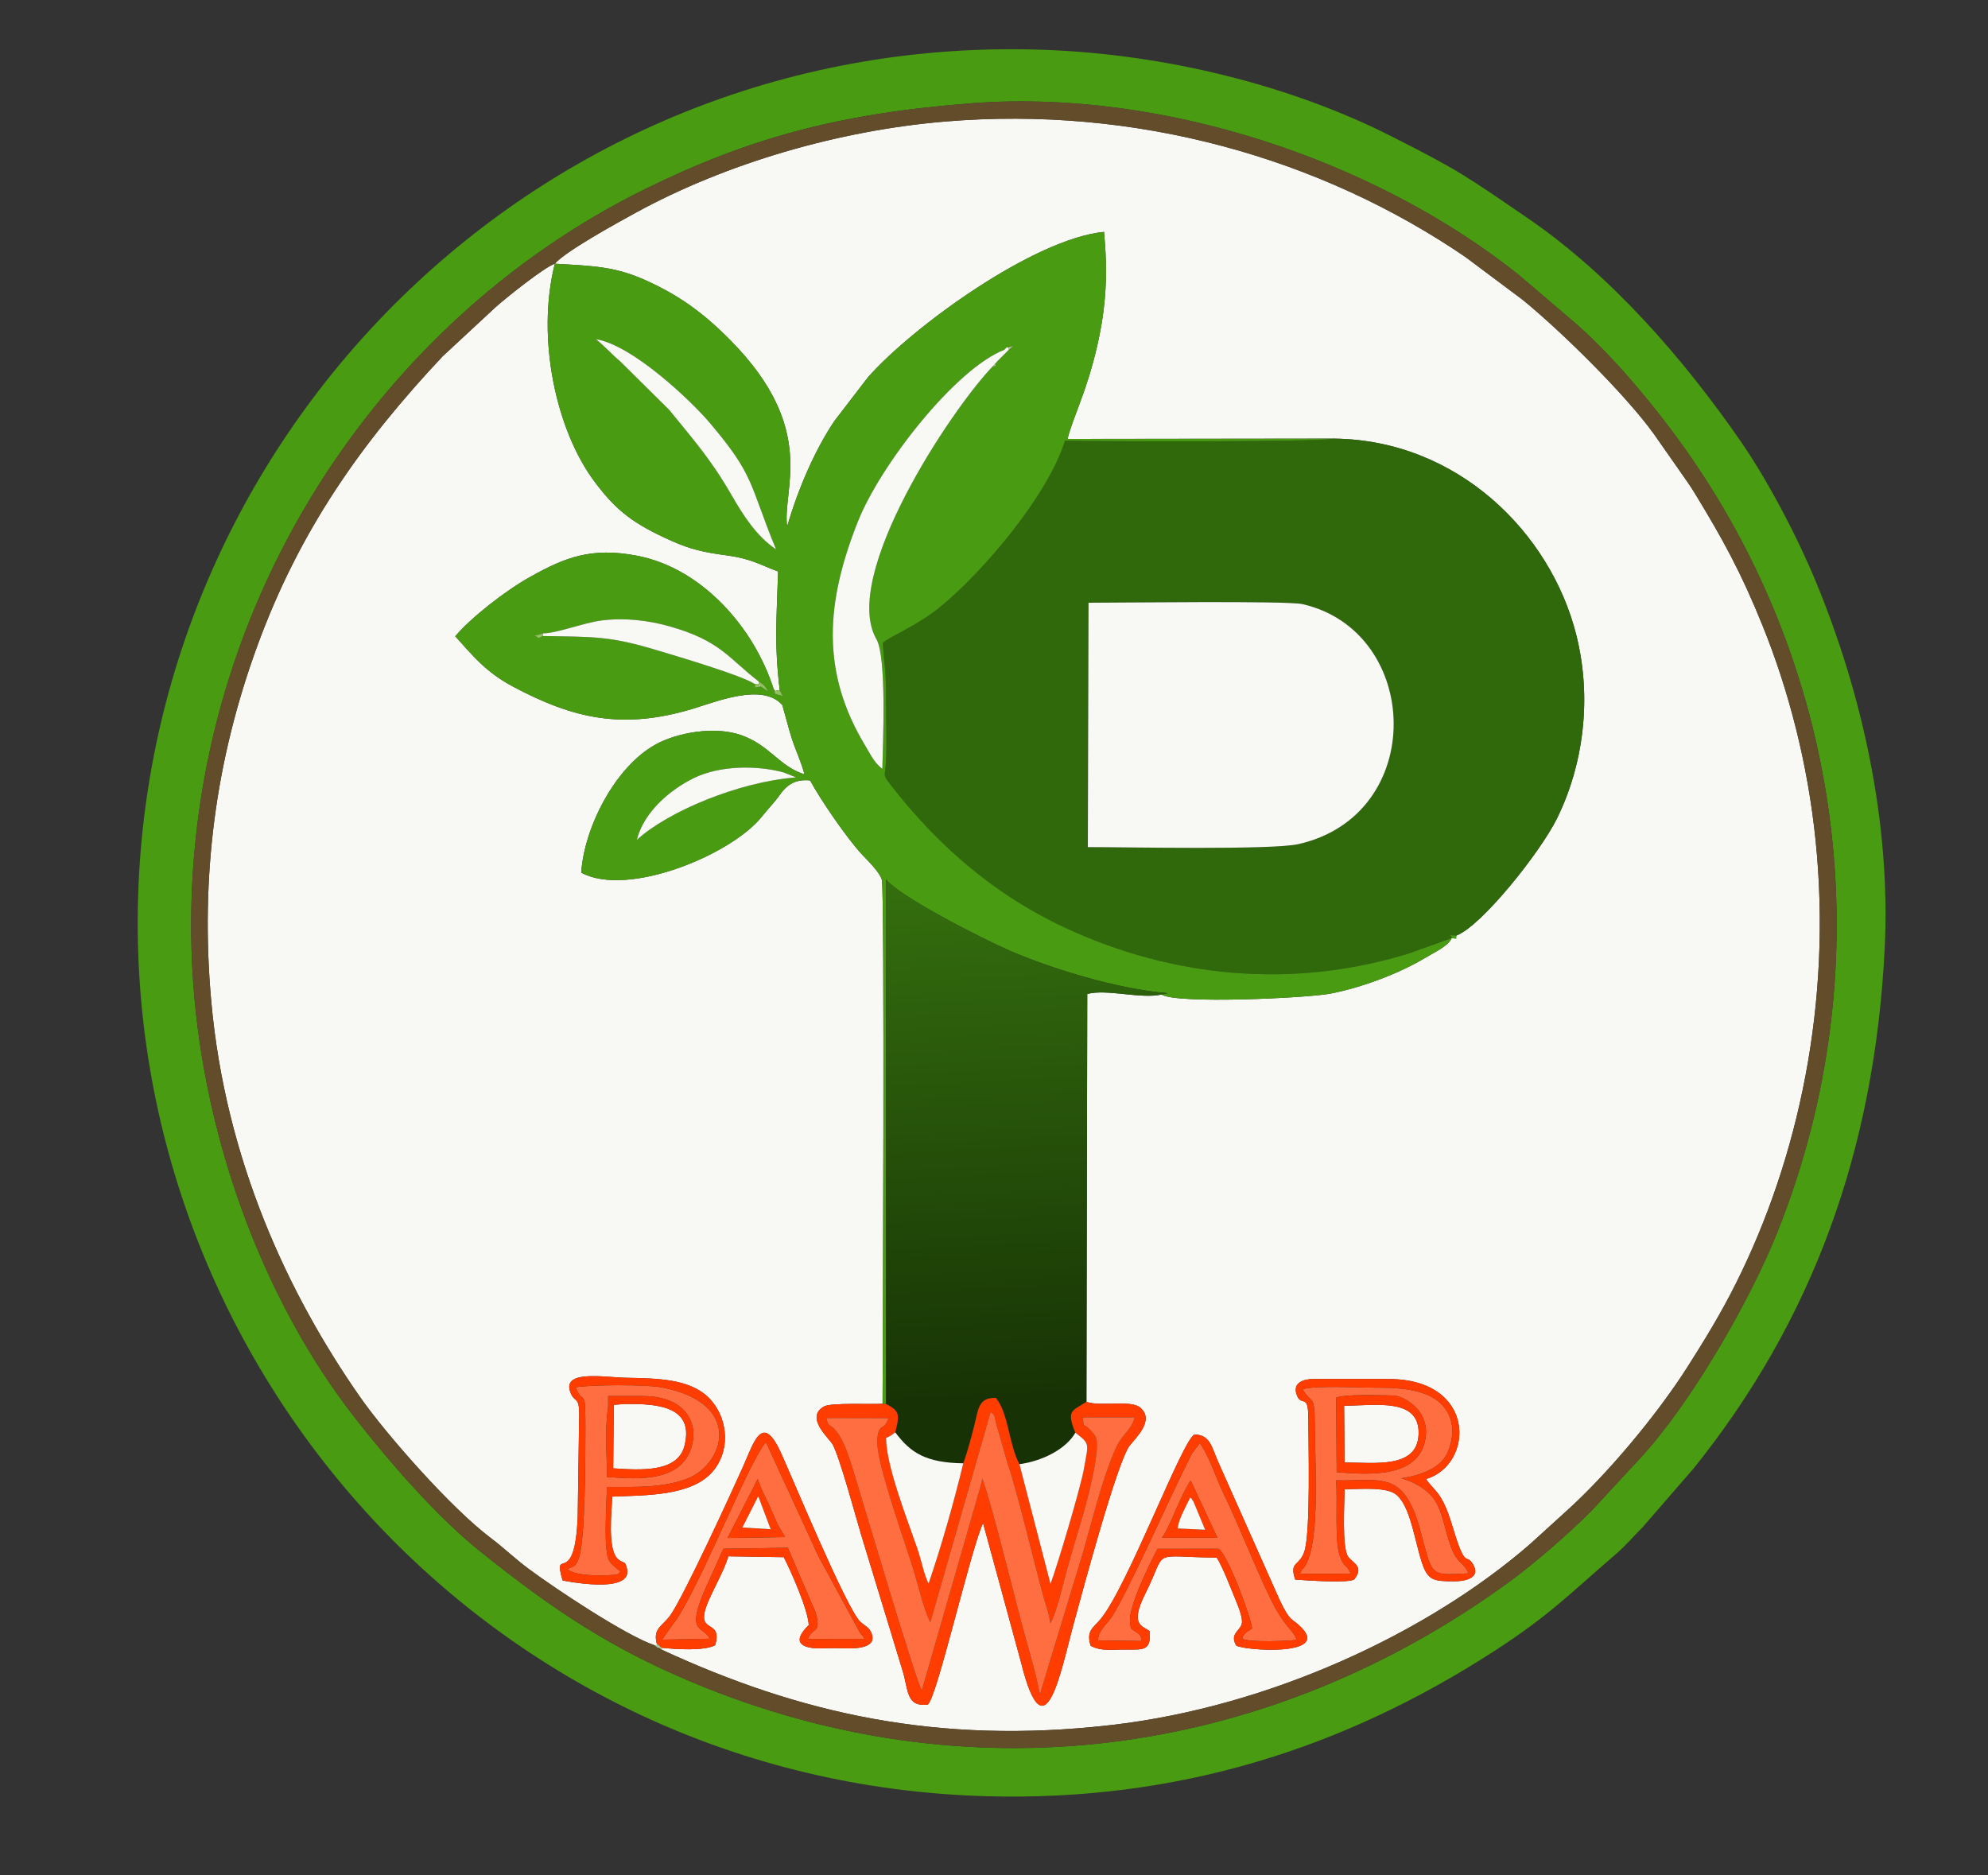 <?xml version="1.0" encoding="UTF-8"?>
<!DOCTYPE svg PUBLIC "-//W3C//DTD SVG 1.1//EN" "http://www.w3.org/Graphics/SVG/1.1/DTD/svg11.dtd">
<!-- Creator: CorelDRAW 2020 (64-Bit Evaluation Version) -->
<svg xmlns="http://www.w3.org/2000/svg" xml:space="preserve" width="106mm" height="100mm" version="1.1" style="shape-rendering:geometricPrecision; text-rendering:geometricPrecision; image-rendering:optimizeQuality; fill-rule:evenodd; clip-rule:evenodd"
viewBox="0 0 10600 10000"
 xmlns:xlink="http://www.w3.org/1999/xlink"
 xmlns:xodm="http://www.corel.com/coreldraw/odm/2003">
 <rect x="0" y="0" width="10600" height="10000" fill="#333333" stroke="none"/>
 <defs>
  <style type="text/css">
   <![CDATA[
    .fil2 {fill:#30690B}
    .fil1 {fill:#499C11}
    .fil4 {fill:#624C2A}
    .fil7 {fill:#90C15C}
    .fil8 {fill:#B8D19C}
    .fil0 {fill:#F8F8F5}
    .fil6 {fill:#FE6E41}
    .fil5 {fill:#FF3D00}
    .fil3 {fill:url(#id0)}
   ]]>
  </style>
  <linearGradient id="id0" gradientUnits="userSpaceOnUse" x1="5310.05" y1="7453.81" x2="5096.52" y2="3163.36">
   <stop offset="0" style="stop-opacity:1; stop-color:#173305"/>
   <stop offset="1" style="stop-opacity:1; stop-color:#448F13"/>
  </linearGradient>
 </defs>
 <g id="Layer_x0020_1">
  <path class="fil0" d="M5815.3 8775.76c-25.5,-80.99 14.61,-95.7 53.21,-142.63 145.93,-177.43 437.1,-958.52 500.63,-983.88 83.01,0.55 92.06,67.63 125.01,143.11l328.5 738.21c59.05,124.71 63.98,93.44 118.08,149.48 148.84,154.18 -312.01,120.6 -349.33,94.14 -35.16,-61.47 17.26,-76.27 29.12,-113.58 9.25,-29.08 -19.07,-97.65 -31.3,-127.23 -27.24,-65.83 -67.79,-173.86 -101.18,-227.27 -366.05,-6.2 -259.54,-49.84 -380.61,190.11 -87.38,173.19 -13.25,172.62 22.29,201.48 7.98,101.78 -27.95,98.99 -119.92,98.19 -78.74,-0.68 -136.71,10.82 -194.5,-20.13zm1406.02 -354.55c-29.7,22.53 -258.29,5.39 -315.17,1.52 -32.62,-97.9 20.02,-68.88 47.73,-146.88 35.85,-100.9 22.01,-584.8 22.01,-713.71 0,-141.11 -38.75,-53.75 -63.08,-128 -20.22,-61.73 37.83,-81.01 90.34,-81.01l399.97 0c472.95,0 456.84,456.34 201.53,533.33 13.7,23.7 3.31,6.6 17.6,24.6l40.48 46.5c53.02,67.97 72.62,155.86 99.8,239.19 52.64,161.35 56.59,88.41 89.95,141.64 46.92,74.86 -37.89,93.49 -97.86,93.49 -110.81,0 -141.97,-3.59 -173.77,-102.02 -42.53,-131.66 -66.15,-336.7 -159.69,-373.85 -65.47,-26.01 -173.54,-15.12 -251.44,-15.16 -1.67,75.86 -14.69,310.61 17.71,358.29 23.63,34.77 88.17,52.04 33.89,122.07zm-3878.24 -56.42c32.63,141.04 -342.83,62.68 -343.48,62.43 -55.09,-193.18 66.09,55.5 80.79,-343.89l7.83 -545.43c0,-89 -23.39,-60.82 -43.21,-104.71 -60.12,-133.16 174.16,-88.76 297.88,-86.52 160.63,2.91 328.51,5.87 429.91,100.45 103.4,96.45 129.65,273.36 31.24,394.61 -112.34,138.42 -367.43,130.88 -539.44,138.61 -3.09,76.27 -26.99,283.43 30.27,332.92 32.45,28.06 37.17,3.76 48.21,51.53zm3767.39 -6025.98c659.06,5.83 1156.63,500.02 1294.09,1045.96 86,341.55 36.7,697.32 -102.86,979.68 -89.15,180.39 -401.74,572.65 -535.43,623.78 -8.85,20.88 13.88,17.2 -26.16,14.29 -15.15,40.62 -97.62,78.9 -138.14,103.4 -138.85,83.95 -343.51,161.15 -509.74,192.58 -124.87,23.6 -820.48,56.08 -898.36,4.71 -114.52,24.61 -292.54,-31.21 -396.63,-2.95l-4.38 2174.69c73.55,26.81 234.83,-11.86 285.87,29.97 83.02,68.02 -28.76,167.94 -55.98,204.33 -67.46,90.19 -252.78,784.09 -295.67,940.44 -70.82,258.2 -154.63,728.38 -282.33,216.87l-203.07 -745c-65.58,137.44 -248.45,941.91 -295.19,967.8 -117.48,13.6 -101.79,-79.86 -134.88,-184.09l-220.89 -724.57c-28.96,-97.59 -114.07,-412.75 -151.46,-479.3 -17.33,-30.85 -150.63,-144.54 -44.51,-202.34 36.78,-20.04 250.67,-10.28 311.09,-13.68 0.85,-184.26 12.07,-2733.65 -4.01,-2794.3 -10.21,-38.5 -71.52,-98.78 -102.17,-131.1 -82.1,-86.56 -229.35,-302.56 -279.88,-398.27 -80.81,-9.73 -127.51,28.03 -159.03,72.8 -32.47,46.11 -64.15,76.58 -98.62,119.98 -159.65,201.02 -713.65,433.49 -963.01,298.73 15.46,-239.61 179.29,-563.03 396.28,-683.28 114.11,-63.24 316.03,-100.55 458.55,-49.25 152.43,54.86 199.57,164.98 335.38,208.43 -16.5,-65.23 -44.41,-121.33 -65.95,-186.88 -10.59,-32.24 -18.96,-62.23 -27.32,-93.72l-22.96 -82.82c-0.41,-4.03 -1.8,-5.35 -3.04,-7.87 -106.61,-117.11 -349.68,-16.4 -476.67,21.75 -374.49,112.5 -635.21,53.17 -958.22,-118.59 -146.53,-77.91 -217,-167.99 -307.79,-268.31 84.28,-99.05 263.49,-240.83 402.89,-318.42 181.47,-101 321.82,-157.99 566.34,-110.98 349.48,67.19 625.53,386.85 728.68,711.46 22.15,17.89 -3.02,6.06 32.26,6.07 -30.03,-249.9 -16.14,-386.65 -8.77,-633.6 -97.88,-35.92 -141.86,-68.16 -276.97,-86.24 -119.58,-15.99 -189.8,-31.89 -288.4,-75.73 -212.28,-94.39 -299.35,-165.52 -412.04,-315.3 -204.79,-272.18 -314.03,-765.26 -213.02,-1163.82 248.11,14.52 347.66,16.83 553.25,121.36 163.23,83 275.36,178.16 381.13,285 473.23,478.03 275.52,799.15 304.42,994.91 57.66,-198.24 146,-404.53 252.06,-562.82l179.11 -233.21c240.66,-272.21 886.48,-738.87 1258.49,-774.88 20.36,221.03 11.94,394.65 -35.8,604.62 -56.82,249.86 -129.24,380.1 -158.99,499.45l1418.45 -1.74zm-4152.12 -932.69c-55.9,18.43 -257.39,179.74 -315.9,231.78l-282.88 262.64c-429.35,457.22 -761.23,923.28 -988.12,1545.02 -222.73,610.35 -304.9,1231.16 -244.71,1897.31 76.1,842.24 408.95,1555.96 791.8,2104.54 140.23,200.93 487.68,595.51 699.51,754.6 67.4,50.62 129.12,110.3 200.2,163.18 145.1,107.96 522.73,358.45 671.41,407.45 18.6,-0.41 13.93,-5.19 15.67,12.41l8.95 1.28 -12.73 -22.85c-20.07,-80.3 27.49,-90.06 70.7,-147.76 67.09,-89.56 333.2,-668.11 390.32,-796.79 57.87,-130.36 102.23,-289.21 201.45,-72.29 56.56,123.68 347.05,825.32 421.81,899.53 19.39,19.24 45.25,29.5 57.19,53.65 45.26,91.57 -85.9,90.76 -136.53,89.37 -44.18,-1.22 -77.59,-1.52 -121.88,-0.07 -109.04,3.57 -168.52,-30.64 -72.26,-124.01 -4.74,-85.89 -97.85,-293.46 -133.33,-362l-295.32 -4.55c-22.63,75.94 -75.36,165.35 -107.94,242.56 -77.96,184.76 81.28,81.03 37.48,231.59 -58.36,31.49 -208.76,21.61 -286.4,13.54l2.73 10.92c733.05,338.54 1467.63,507.62 2394.71,401.19 852.26,-97.83 1695.89,-496.92 2234.58,-965.44l183.95 -167.15c225.74,-201.49 493.4,-523.19 654.43,-776.33 90.33,-141.99 176.2,-281.4 257.89,-444.36 335.62,-669.49 513.52,-1500.41 425.86,-2361.48 -41.45,-407.2 -141.69,-797.86 -282.58,-1146.71 -115.05,-284.86 -210.43,-458.43 -361.14,-705.79 -24.75,-40.62 -48.08,-73.1 -72.86,-108.46l-144.95 -207.29c-151.69,-211.24 -494.55,-548.74 -700.95,-716.98l-304.97 -228.08c-770.75,-526.11 -1751.77,-809.05 -2780.23,-721.71 -563.26,47.84 -1162.29,222.2 -1644.94,486.48 -104.85,57.41 -372.32,204.55 -430.02,271.06z"/>
  <path class="fil1" d="M5182.44 550.48c1011.5,-77.19 2145.37,301.69 2913.23,913.39l294.46 251.1c182.02,157.4 365.43,370.32 522.85,579.96 917.7,1222.12 1140.74,2840.86 560.53,4283.48 -147.96,367.88 -460.51,907.98 -728.69,1197.93l-262.52 283.19c-119.25,119.66 -304.37,280.57 -443.03,381.14 -1255.77,910.81 -2806.52,1147.17 -4278.45,557.98 -494.04,-197.77 -812.81,-415.92 -1201.2,-726.77 -233.04,-186.51 -481.91,-475.48 -662.81,-706.09 -505.41,-644.32 -829.25,-1542.34 -872.19,-2415.98 -89.31,-1817.09 947.92,-3420.87 2417.61,-4142.86 552.6,-271.47 1031.82,-402.42 1740.21,-456.47zm4866.35 4514.83c35.6,-691.57 -126.98,-1381.43 -363.14,-1955.08 -106.1,-257.69 -263.81,-554.17 -405.38,-758.67 -304.48,-439.83 -691.95,-885.89 -1136.88,-1189.97 -328.72,-224.66 -363.05,-252.01 -727.64,-436.43 -526.08,-266.11 -1196.25,-438.37 -1866.97,-460.12 -2628.32,-85.26 -4732.38,1984.67 -4812.19,4509.34 -79.47,2513.81 1882.38,4728.97 4520.78,4803.32 1021.51,28.79 1906.81,-254.77 2709.01,-773.27 296,-191.32 406.27,-308.65 647.76,-516.27 58.97,-50.7 90.91,-91.86 145.09,-145.65l270.19 -311.54c636.67,-791.49 964.38,-1697.58 1019.37,-2765.66z"/>
  <path class="fil2" d="M5804.05 3213.91c159.86,0 1059.67,-11.22 1140.67,7.34 636.08,145.71 667.98,1123.47 -21.07,1279.71 -141.82,32.16 -915.58,15.96 -1123.28,15.96l3.68 -1303.01zm1936.06 1788.61c5.45,-16.35 -36.93,-17.32 26.16,-14.29 133.69,-51.13 446.28,-443.39 535.43,-623.78 139.56,-282.36 188.86,-638.13 102.86,-979.68 -137.46,-545.94 -635.03,-1040.13 -1294.09,-1045.96 -58.44,19.03 -1275.47,14.71 -1432.03,11.07 -91.12,292.85 -434.32,695.2 -656.52,879.26 -136.06,112.71 -282.49,165.33 -314.81,199.91 7.73,142 17.32,108 17.32,315.13 0,102.23 4.45,214.78 -0.49,315.75 -4.05,82.68 -20.87,65.92 22.71,122.2 240.92,311.2 539.78,581.82 932.97,764.89 573.94,267.21 1217.46,328.26 1836.58,135.66l223.91 -80.16z"/>
  <path class="fil1" d="M3395.43 4478.67c37.47,-149.48 177.31,-267.36 304.02,-329.7 135.49,-66.67 333.03,-70.05 479.87,-29.94l65.01 26.28c-304.19,23.2 -682.54,181.13 -848.9,333.36zm658.34 -819.5l-9.73 3.61c-23.92,4.81 -17.95,9.71 -17.95,-14.66 -72.44,-47.48 -413.24,-147.85 -517.13,-179.17 -256.77,-77.39 -333.74,-72.92 -615.07,-77.45 -33.56,20.27 -20.71,3.72 -45.43,-1.26l45.26 -12.7c84.61,-2.49 215.6,-56.62 315.86,-69.36 121.63,-15.47 248.5,0.4 356.2,30.45 274.89,76.67 317.54,170.17 479.18,294.81 36.17,22.75 31.5,23.41 52.49,54.76l-43.68 -29.03zm84.08 -730.04c-105.34,-70.32 -176.77,-184.3 -236.93,-288.68 -113.12,-196.26 -207.14,-299.56 -332.66,-454.87l-261.89 -259.14c-45.55,-38.45 -87.72,-85.68 -129.16,-118.09 199.22,33.19 511.73,334.11 604.18,442.8 244.67,287.64 210.7,322.81 356.46,677.98zm1240.94 -1063.85l-12.13 12.12 -12.12 12.13 -12.12 12.11 -12.12 12.13 -12.12 12.12 -11.48 13.15c0.57,17.65 4.94,13.4 -12.44,13.4 -224.17,232.93 -813.31,1120.79 -621.32,1455.18 55.72,97.04 34.53,554.12 31.82,692.33 -43.61,-33.1 -61.62,-74.88 -91.1,-123.58 -238.43,-393.97 -210.24,-764.97 -39.6,-1194.83 121.91,-307.13 522.77,-816.1 779.99,-915.88l12.83 -12.66 12.43 -0.8 24.16 -8.69 -24.68 21.77zm-2420.44 -459.16c-101.01,398.56 8.23,891.64 213.02,1163.82 112.69,149.78 199.76,220.91 412.04,315.3 98.6,43.84 168.82,59.74 288.4,75.73 135.11,18.08 179.09,50.32 276.97,86.24 -7.37,246.95 -21.26,383.7 8.77,633.6 35.32,63.6 5.33,14.93 -2.95,26.6 -41.46,-17.56 -12.47,5.23 -29.31,-32.67 -103.15,-324.61 -379.2,-644.27 -728.68,-711.46 -244.52,-47.01 -384.87,9.98 -566.34,110.98 -139.4,77.59 -318.61,219.37 -402.89,318.42 90.79,100.32 161.26,190.4 307.79,268.31 323.01,171.76 583.73,231.09 958.22,118.59 126.99,-38.15 370.06,-138.86 476.67,-21.75 1.24,2.52 2.63,3.84 3.04,7.87l22.96 82.82c8.36,31.49 16.73,61.48 27.32,93.72 21.54,65.55 49.45,121.65 65.95,186.88 -135.81,-43.45 -182.95,-153.57 -335.38,-208.43 -142.52,-51.3 -344.44,-13.99 -458.55,49.25 -216.99,120.25 -380.82,443.67 -396.28,683.28 249.36,134.76 803.36,-97.71 963.01,-298.73 34.47,-43.4 66.15,-73.87 98.62,-119.98 31.52,-44.77 78.22,-82.53 159.03,-72.8 50.53,95.71 197.78,311.71 279.88,398.27 30.65,32.32 91.96,92.6 102.17,131.1 16.08,60.65 4.86,2610.04 4.01,2794.3l18.59 1.09 0 -2798.12c70.03,92.87 525.14,322.79 661.35,381.57 220.94,95.35 573.63,204.65 841.36,225.96l-33.27 7.33c77.88,51.37 773.49,18.89 898.36,-4.71 166.23,-31.43 370.89,-108.63 509.74,-192.58 40.52,-24.5 122.99,-62.78 138.14,-103.4 40.04,2.91 17.31,6.59 26.16,-14.29 -63.09,-3.03 -20.71,-2.06 -26.16,14.29l-223.91 80.16c-619.12,192.6 -1262.64,131.55 -1836.58,-135.66 -393.19,-183.07 -692.05,-453.69 -932.97,-764.89 -43.58,-56.28 -26.76,-39.52 -22.71,-122.2 4.94,-100.97 0.49,-213.52 0.49,-315.75 0,-207.13 -9.59,-173.13 -17.32,-315.13 32.32,-34.58 178.75,-87.2 314.81,-199.91 222.2,-184.06 565.4,-586.41 656.52,-879.26 156.56,3.64 1373.59,7.96 1432.03,-11.07l-1418.45 1.74c29.75,-119.35 102.17,-249.59 158.99,-499.45 47.74,-209.97 56.16,-383.59 35.8,-604.62 -372.01,36.01 -1017.83,502.67 -1258.49,774.88l-179.11 233.21c-106.06,158.29 -194.4,364.58 -252.06,562.82 -28.9,-195.76 168.81,-516.88 -304.42,-994.91 -105.77,-106.84 -217.9,-202 -381.13,-285 -205.59,-104.53 -305.14,-106.84 -553.25,-121.36z"/>
  <path class="fil3" d="M4724.43 7486.47c75.74,37.69 71.55,61.15 49.1,150.98 81.46,110.01 164.14,162.32 362.7,165.34 21.17,-56.89 40.44,-130.59 57.42,-195.94 23.83,-91.78 20.88,-155.07 116.4,-153.04 68.66,85.09 68.15,246.89 125.6,353.7 132.09,-18.42 251.9,-86.02 298.25,-168.08 -49.83,-121.52 -16.31,-115.44 58.96,-164.48l4.38 -2174.69c104.09,-28.26 282.11,27.56 396.63,2.95l33.27 -7.33c-267.73,-21.31 -620.42,-130.61 -841.36,-225.96 -136.21,-58.78 -591.32,-288.7 -661.35,-381.57l0 2798.12z"/>
  <path class="fil4" d="M3529.57 8797.17l-15.29 -10.84 -8.95 -1.28 -15.67 -12.41c-148.68,-49 -526.31,-299.49 -671.41,-407.45 -71.08,-52.88 -132.8,-112.56 -200.2,-163.18 -211.83,-159.09 -559.28,-553.67 -699.51,-754.6 -382.85,-548.58 -715.7,-1262.3 -791.8,-2104.54 -60.19,-666.15 21.98,-1286.96 244.71,-1897.31 226.89,-621.74 558.77,-1087.8 988.12,-1545.02l282.88 -262.64c58.51,-52.04 260,-213.35 315.9,-231.78 57.7,-66.51 325.17,-213.65 430.02,-271.06 482.65,-264.28 1081.68,-438.64 1644.94,-486.48 1028.46,-87.34 2009.48,195.6 2780.23,721.71l304.97 228.08c206.4,168.24 549.26,505.74 700.95,716.98l144.95 207.29c24.78,35.36 48.11,67.84 72.86,108.46 150.71,247.36 246.09,420.93 361.14,705.79 140.89,348.85 241.13,739.51 282.58,1146.71 87.66,861.07 -90.24,1691.99 -425.86,2361.48 -81.69,162.96 -167.56,302.37 -257.89,444.36 -161.03,253.14 -428.69,574.84 -654.43,776.33l-183.95 167.15c-538.69,468.52 -1382.32,867.61 -2234.58,965.44 -927.08,106.43 -1661.66,-62.65 -2394.71,-401.19zm1652.87 -8246.69c-708.39,54.05 -1187.61,185 -1740.21,456.47 -1469.69,721.99 -2506.92,2325.77 -2417.61,4142.86 42.94,873.64 366.78,1771.66 872.19,2415.98 180.9,230.61 429.77,519.58 662.81,706.09 388.39,310.85 707.16,529 1201.2,726.77 1471.93,589.19 3022.68,352.83 4278.45,-557.98 138.66,-100.57 323.78,-261.48 443.03,-381.14l262.52 -283.19c268.18,-289.95 580.73,-830.05 728.69,-1197.93 580.21,-1442.62 357.17,-3061.36 -560.53,-4283.48 -157.42,-209.64 -340.83,-422.56 -522.85,-579.96l-294.46 -251.1c-767.86,-611.7 -1901.73,-990.58 -2913.23,-913.39z"/>
  <path class="fil0" d="M5800.37 4516.92c207.7,0 981.46,16.2 1123.28,-15.96 689.05,-156.24 657.15,-1134 21.07,-1279.71 -81,-18.56 -980.81,-7.34 -1140.67,-7.34l-3.68 1303.01z"/>
  <path class="fil5" d="M5282.03 7528.94c27.17,22.97 17.74,14.53 29.99,63.14l59.54 208.32c48.82,135.85 144.13,539.7 193.22,717.37 11.77,42.58 29.28,85.59 35.76,138.18 33.41,-58.35 63.71,-195.37 85.67,-275.44 27.07,-98.68 51.69,-182.09 79.01,-271.96 25.14,-82.68 103.62,-367.78 78.52,-442.81 -5.87,-17.51 -26.55,-36.55 -36.46,-46.74 -34.54,-35.56 -25.03,4.95 -33.99,-61.44l276.66 0.25c-15.61,67.54 -63.66,84.53 -98.99,161.71 -70.41,153.79 -124.66,379.67 -174.38,552.31l-232.22 764.59c-20.39,-111.22 -45.55,-192.36 -73.91,-294.96 -61.59,-222.77 -173.89,-692.1 -232.66,-857.9 -6.32,34.96 -12.15,51.85 -21.4,83.9l-301.05 1046.06c-27.72,-35.72 -312.29,-996.56 -351.01,-1123.34 -23.94,-78.41 -56.73,-199.47 -104.69,-257.9 -40.62,-49.48 -36.82,-12.09 -54.62,-71.01l331.78 0.68c-20.82,72.72 -54.82,18.69 -59.14,120.83 -5,118.67 146.56,533.64 196.94,700.34 20.36,67.36 53.42,205.16 85.99,266.9l321.44 -1121.08zm-145.8 273.85c-49.31,205.29 -118.49,447.4 -185.22,641.88 -26.52,-55.89 -38.87,-127.51 -60,-188.48 -55.41,-159.9 -165.51,-439.18 -166.52,-588.71 21.48,-9.14 32.69,-17.22 49.04,-30.03 22.45,-89.83 26.64,-113.29 -49.1,-150.98l-18.59 -1.09c-60.42,3.4 -274.31,-6.36 -311.09,13.68 -106.12,57.8 27.18,171.49 44.51,202.34 37.39,66.55 122.5,381.71 151.46,479.3l220.89 724.57c33.09,104.23 17.4,197.69 134.88,184.09 46.74,-25.89 229.61,-830.36 295.19,-967.8l203.07 745c127.7,511.51 211.51,41.33 282.33,-216.87 42.89,-156.35 228.21,-850.25 295.67,-940.44 27.22,-36.39 139,-136.31 55.98,-204.33 -51.04,-41.83 -212.32,-3.16 -285.87,-29.97 -75.27,49.04 -108.79,42.96 -58.96,164.48 80.84,62.03 68.91,55.91 46.22,189.47 -17.33,101.96 -145.94,531.16 -178.83,616.9l-165.64 -638.29c-57.45,-106.81 -56.94,-268.61 -125.6,-353.7 -95.52,-2.03 -92.57,61.26 -116.4,153.04 -16.98,65.35 -36.25,139.05 -57.42,195.94z"/>
  <path class="fil6" d="M4960.59 8650.02c-32.57,-61.74 -65.63,-199.54 -85.99,-266.9 -50.38,-166.7 -201.94,-581.67 -196.94,-700.34 4.32,-102.14 38.32,-48.11 59.14,-120.83l-331.78 -0.68c17.8,58.92 14,21.53 54.62,71.01 47.96,58.43 80.75,179.49 104.69,257.9 38.72,126.78 323.29,1087.62 351.01,1123.34l301.05 -1046.06c9.25,-32.05 15.08,-48.94 21.4,-83.9 58.77,165.8 171.07,635.13 232.66,857.9 28.36,102.6 53.52,183.74 73.91,294.96l232.22 -764.59c49.72,-172.64 103.97,-398.52 174.38,-552.31 35.33,-77.18 83.38,-94.17 98.99,-161.71l-276.66 -0.25c8.96,66.39 -0.55,25.88 33.99,61.44 9.91,10.19 30.59,29.23 36.46,46.74 25.1,75.03 -53.38,360.13 -78.52,442.81 -27.32,89.87 -51.94,173.28 -79.01,271.96 -21.96,80.07 -52.26,217.09 -85.67,275.44 -6.48,-52.59 -23.99,-95.6 -35.76,-138.18 -49.09,-177.67 -144.4,-581.52 -193.22,-717.37l-59.54 -208.32c-12.25,-48.61 -2.82,-40.17 -29.99,-63.14l-321.44 1121.08z"/>
  <path class="fil0" d="M5354.05 1865.66c-257.22,99.78 -658.08,608.75 -779.99,915.88 -170.64,429.86 -198.83,800.86 39.6,1194.83 29.48,48.7 47.49,90.48 91.1,123.58 2.71,-138.21 23.9,-595.29 -31.82,-692.33 -191.99,-334.39 397.15,-1222.25 621.32,-1455.18l12.44 -13.4 11.48 -13.15 12.12 -12.12 12.12 -12.13 12.12 -12.11 12.12 -12.13 12.13 -12.12 0.52 -13.08 -12.43 0.8 -12.83 12.66z"/>
  <path class="fil6" d="M7124.35 7452.43c54.74,-19.99 229.96,-11.5 303.01,-11.5 49.78,0 202.05,74.06 172.18,234.99 -38.11,205.35 -296.43,188.27 -472.36,174.05l-2.83 -397.54zm-178.85 -44.89c44.57,80.36 64.58,21.49 64.58,178.84 0,184.56 32.55,639.81 -53.39,766.75 -15.74,23.24 -1.96,-9.52 -25.97,38.77l271.63 -0.29c-25.52,-59.99 -33.84,-25.96 -58.41,-95.13 -28.76,-80.99 -11.31,-292.04 -19.59,-403.38 92.72,4.92 197.04,-12.89 276.34,12.09 135.18,42.6 165.13,237.83 204.21,374.27 36.62,127.84 57.5,118.24 225.61,110.04 -27.68,-62.65 -58.59,-50.73 -89.88,-131.37 -47.56,-122.57 -46.43,-236.88 -133.96,-306.93 -39.69,-31.76 -77.96,-51.71 -133.79,-68.65 119.46,-18.75 217.78,-60.72 250.55,-148.44 20.71,-55.47 27.91,-111.99 12.01,-162.86 -52.42,-167.66 -258.69,-172.18 -417.16,-172.07 -91.57,0.06 -295.63,-12.58 -372.78,8.36z"/>
  <path class="fil6" d="M4040.32 7886.49c20.63,61.4 38.59,91.25 68,155.22 17.14,37.26 25.95,59.35 37.9,87.4l39.78 66.53 -306.57 5.08 160.89 -314.23zm-508.83 856.53l254.26 -4.96c-41.57,-72.27 -121.68,-27.05 -36.62,-239.52l107.98 -240.25 343.29 -5.18 127.73 296.63c8.14,17.44 19.48,43.07 24.12,61.87 24.58,99.76 -19.22,63.54 -45.01,127.99l301.87 -0.63c-18.19,-35.85 0.64,-1.57 -23.14,-32.08l-221.71 -408.54c-8.77,-19.15 -17.21,-34.31 -29.92,-64.51l-245.71 -534.54c-1.38,-1.77 -4.19,-5.1 -6.53,-7.42 -90.29,107.6 -324.17,702.2 -462.73,923.94 -30.31,48.5 -56.49,74.5 -87.88,127.2z"/>
  <path class="fil6" d="M6196.37 8199.14c46.17,-66.02 95.84,-220.81 152.27,-304.72l142.39 304.83 -294.66 -0.11zm-341.8 547.94l230.15 3.33c3.81,-34.59 -18.4,-40.96 -27.85,-48.59 -25.39,-20.48 -25.52,-3.82 -31.4,-49.98 -10.5,-82.34 106.33,-316.43 146.55,-393.02l322.06 -0.53c43.22,7.23 178.73,369.26 181.82,424.66 -27.24,17.78 -52.33,35.08 -51.24,55.29 38.65,21.95 260.52,11.02 288.13,6.2 -6.85,-41.07 -51.26,-59.38 -111.15,-167.59 -74.02,-133.73 -196.61,-448.18 -275.32,-607.95 -41,-83.24 -77.77,-205.33 -129.2,-274.12l-41.71 55.8c-11.28,20.99 -19.05,38 -32.13,64.25 -93.17,187.07 -310.3,676.43 -395.29,806.19 -26.04,39.76 -72.64,73.05 -73.42,126.06z"/>
  <path class="fil6" d="M3242.74 7444.11l184.86 0c240.49,0 311.1,162.45 247.1,304.17 -82.73,183.19 -381.09,123.75 -437.17,128.99 -2.22,-125.21 -13.62,-251.76 5.21,-375.73l0 -57.43zm-173.9 -46.8c42.79,106.88 53.13,-17.77 52.59,225.42 -0.29,130.17 -0.43,580.6 -33.31,678.86 -16.49,49.31 -19.94,47.51 -63.58,64.56 46.35,46.05 244.19,33.38 255.6,30.5 37.33,-9.44 2.46,8.54 27.73,-15.17 -0.83,-7.3 -44.15,-33.13 -58.92,-58.28 -33.96,-57.85 -13.27,-308.58 -13.27,-394.27 161.23,0 298.73,5.11 429.41,-44.68 189.81,-72.32 309.02,-399.11 -135.07,-486.19 -83.07,-16.29 -376.07,-15.14 -461.18,-0.75z"/>
  <path class="fil5" d="M5854.57 8747.08c0.78,-53.01 47.38,-86.3 73.42,-126.06 84.99,-129.76 302.12,-619.12 395.29,-806.19 13.08,-26.25 20.85,-43.26 32.13,-64.25l41.71 -55.8c51.43,68.79 88.2,190.88 129.2,274.12 78.71,159.77 201.3,474.22 275.32,607.95 59.89,108.21 104.3,126.52 111.15,167.59 -27.61,4.82 -249.48,15.75 -288.13,-6.2 -1.09,-20.21 24,-37.51 51.24,-55.29 -3.09,-55.4 -138.6,-417.43 -181.82,-424.66l-322.06 0.53c-40.22,76.59 -157.05,310.68 -146.55,393.02 5.88,46.16 6.01,29.5 31.4,49.98 9.45,7.63 31.66,14 27.85,48.59l-230.15 -3.33zm-39.27 28.68c57.79,30.95 115.76,19.45 194.5,20.13 91.97,0.8 127.9,3.59 119.92,-98.19 -35.54,-28.86 -109.67,-28.29 -22.29,-201.48 121.07,-239.95 14.56,-196.31 380.61,-190.11 33.39,53.41 73.94,161.44 101.18,227.27 12.23,29.58 40.55,98.15 31.3,127.23 -11.86,37.31 -64.28,52.11 -29.12,113.58 37.32,26.46 498.17,60.04 349.33,-94.14 -54.1,-56.04 -59.03,-24.77 -118.08,-149.48l-328.5 -738.21c-32.95,-75.48 -42,-142.56 -125.01,-143.11 -63.53,25.36 -354.7,806.45 -500.63,983.88 -38.6,46.93 -78.71,61.64 -53.21,142.63z"/>
  <path class="fil5" d="M6945.5 7407.54c77.15,-20.94 281.21,-8.3 372.78,-8.36 158.47,-0.11 364.74,4.41 417.16,172.07 15.9,50.87 8.7,107.39 -12.01,162.86 -32.77,87.72 -131.09,129.69 -250.55,148.44 55.83,16.94 94.1,36.89 133.79,68.65 87.53,70.05 86.4,184.36 133.96,306.93 31.29,80.64 62.2,68.72 89.88,131.37 -168.11,8.2 -188.99,17.8 -225.61,-110.04 -39.08,-136.44 -69.03,-331.67 -204.21,-374.27 -79.3,-24.98 -183.62,-7.17 -276.34,-12.09 8.28,111.34 -9.17,322.39 19.59,403.38 24.57,69.17 32.89,35.14 58.41,95.13l-271.63 0.29c24.01,-48.29 10.23,-15.53 25.97,-38.77 85.94,-126.94 53.39,-582.19 53.39,-766.75 0,-157.35 -20.01,-98.48 -64.58,-178.84zm30.39 154.6c0,128.91 13.84,612.81 -22.01,713.71 -27.71,78 -80.35,48.98 -47.73,146.88 56.88,3.87 285.47,21.01 315.17,-1.52 54.28,-70.03 -10.26,-87.3 -33.89,-122.07 -32.4,-47.68 -19.38,-282.43 -17.71,-358.29 77.9,0.04 185.97,-10.85 251.44,15.16 93.54,37.15 117.16,242.19 159.69,373.85 31.8,98.43 62.96,102.02 173.77,102.02 59.97,0 144.78,-18.63 97.86,-93.49 -33.36,-53.23 -37.31,19.71 -89.95,-141.64 -27.18,-83.33 -46.78,-171.22 -99.8,-239.19l-40.48 -46.5c-14.29,-18 -3.9,-0.9 -17.6,-24.6 255.31,-76.99 271.42,-533.33 -201.53,-533.33l-399.97 0c-52.51,0 -110.56,19.28 -90.34,81.01 24.33,74.25 63.08,-13.11 63.08,128z"/>
  <path class="fil5" d="M3531.49 8743.02c31.39,-52.7 57.57,-78.7 87.88,-127.2 138.56,-221.74 372.44,-816.34 462.73,-923.94 2.34,2.32 5.15,5.65 6.53,7.42l245.71 534.54c12.71,30.2 21.15,45.36 29.92,64.51l221.71 408.54c23.78,30.51 4.95,-3.77 23.14,32.08l-301.87 0.63c25.79,-64.45 69.59,-28.23 45.01,-127.99 -4.64,-18.8 -15.98,-44.43 -24.12,-61.87l-127.73 -296.63 -343.29 5.18 -107.98 240.25c-85.06,212.47 -4.95,167.25 36.62,239.52l-254.26 4.96zm-29.94 20.46l25.29 22.77c77.64,8.07 228.04,17.95 286.4,-13.54 43.8,-150.56 -115.44,-46.83 -37.48,-231.59 32.58,-77.21 85.31,-166.62 107.94,-242.56l295.32 4.55c35.48,68.54 128.59,276.11 133.33,362 -96.26,93.37 -36.78,127.58 72.26,124.01 44.29,-1.45 77.7,-1.15 121.88,0.07 50.63,1.39 181.79,2.2 136.53,-89.37 -11.94,-24.15 -37.8,-34.41 -57.19,-53.65 -74.76,-74.21 -365.25,-775.85 -421.81,-899.53 -99.22,-216.92 -143.58,-58.07 -201.45,72.29 -57.12,128.68 -323.23,707.23 -390.32,796.79 -43.21,57.7 -90.77,67.46 -70.7,147.76z"/>
  <path class="fil0" d="M5136.23 7802.79c-198.56,-3.02 -281.24,-55.33 -362.7,-165.34 -16.35,12.81 -27.56,20.89 -49.04,30.03 1.01,149.53 111.11,428.81 166.52,588.71 21.13,60.97 33.48,132.59 60,188.48 66.73,-194.48 135.91,-436.59 185.22,-641.88z"/>
  <path class="fil5" d="M3068.84 7397.31c85.11,-14.39 378.11,-15.54 461.18,0.75 444.09,87.08 324.88,413.87 135.07,486.19 -130.68,49.79 -268.18,44.68 -429.41,44.68 0,85.69 -20.69,336.42 13.27,394.27 14.77,25.15 58.09,50.98 58.92,58.28 -25.27,23.71 9.6,5.73 -27.73,15.17 -11.41,2.88 -209.25,15.55 -255.6,-30.5 43.64,-17.05 47.09,-15.25 63.58,-64.56 32.88,-98.26 33.02,-548.69 33.31,-678.86 0.54,-243.19 -9.8,-118.54 -52.59,-225.42zm19.38 140.59l-7.83 545.43c-14.7,399.39 -135.88,150.71 -80.79,343.89 0.65,0.25 376.11,78.61 343.48,-62.43 -11.04,-47.77 -15.76,-23.47 -48.21,-51.53 -57.26,-49.49 -33.36,-256.65 -30.27,-332.92 172.01,-7.73 427.1,-0.19 539.44,-138.61 98.41,-121.25 72.16,-298.16 -31.24,-394.61 -101.4,-94.58 -269.28,-97.54 -429.91,-100.45 -123.72,-2.24 -358,-46.64 -297.88,86.52 19.82,43.89 43.21,15.71 43.21,104.71z"/>
  <path class="fil0" d="M5435.65 7807.51l165.64 638.29c32.89,-85.74 161.5,-514.94 178.83,-616.9 22.69,-133.56 34.62,-127.44 -46.22,-189.47 -46.35,82.06 -166.16,149.66 -298.25,168.08z"/>
  <path class="fil0" d="M4137.85 2929.13c-145.76,-355.17 -111.79,-390.34 -356.46,-677.98 -92.45,-108.69 -404.96,-409.61 -604.18,-442.8 41.44,32.41 83.61,79.64 129.16,118.09l261.89 259.14c125.52,155.31 219.54,258.61 332.66,454.87 60.16,104.38 131.59,218.36 236.93,288.68z"/>
  <path class="fil0" d="M3269.6 7829.54c147.72,9.64 343.02,22.55 379.78,-119.18 50.91,-196.28 -116.2,-223.88 -282.39,-223.88l-36.36 0 -57.75 4.3 -3.28 338.76z"/>
  <path class="fil0" d="M2893.72 3377.54l0.17 13.96c281.33,4.53 358.3,0.06 615.07,77.45 103.89,31.32 444.69,131.69 517.13,179.17 23.23,0.43 18.21,6.7 18.87,-14.68 -161.64,-124.64 -204.29,-218.14 -479.18,-294.81 -107.7,-30.05 -234.57,-45.92 -356.2,-30.45 -100.26,12.74 -231.25,66.87 -315.86,69.36zm1160.05 281.63c-4.98,-14.71 3.98,-20.22 -9.73,3.61l9.73 -3.61z"/>
  <path class="fil0" d="M7169.37 7798.48c162.44,0.01 388.56,33.72 394.63,-151.44 6.45,-197.13 -232.47,-151.48 -397.14,-151.48l2.51 302.92z"/>
  <path class="fil0" d="M3395.43 4478.67c166.36,-152.23 544.71,-310.16 848.9,-333.36l-65.01 -26.28c-146.84,-40.11 -344.38,-36.73 -479.87,29.94 -126.71,62.34 -266.55,180.22 -304.02,329.7z"/>
  <path class="fil5" d="M7166.86 7495.56c164.67,0 403.59,-45.65 397.14,151.48 -6.07,185.16 -232.19,151.45 -394.63,151.44l-2.51 -302.92zm-42.51 -43.13l2.83 397.54c175.93,14.22 434.25,31.3 472.36,-174.05 29.87,-160.93 -122.4,-234.99 -172.18,-234.99 -73.05,0 -248.27,-8.49 -303.01,11.5z"/>
  <path class="fil5" d="M3272.88 7490.78l57.75 -4.3 36.36 0c166.19,0 333.3,27.6 282.39,223.88 -36.76,141.73 -232.06,128.82 -379.78,119.18l3.28 -338.76zm-30.14 10.76c-18.83,123.97 -7.43,250.52 -5.21,375.73 56.08,-5.24 354.44,54.2 437.17,-128.99 64,-141.72 -6.61,-304.17 -247.1,-304.17l-184.86 0 0 57.43z"/>
  <path class="fil5" d="M4042.97 7978.03l66.34 176.21 -150.93 -9.3 84.59 -166.91zm-163.54 222.69l306.57 -5.08 -39.78 -66.53c-11.95,-28.05 -20.76,-50.14 -37.9,-87.4 -29.41,-63.97 -47.37,-93.82 -68,-155.22l-160.89 314.23z"/>
  <path class="fil5" d="M6279.68 8150.02c1.06,-42.74 49.08,-127.97 66.75,-165.12 10.71,11.98 1.17,-3.61 17.43,22.28l61.95 149.92 -146.13 -7.08zm-83.31 49.12l294.66 0.11 -142.39 -304.83c-56.43,83.91 -106.1,238.7 -152.27,304.72z"/>
  <path class="fil0" d="M6279.68 8150.02l146.13 7.08 -61.95 -149.92c-16.26,-25.89 -6.72,-10.3 -17.43,-22.28 -17.67,37.15 -65.69,122.38 -66.75,165.12z"/>
  <polygon class="fil0" points="3958.38,8144.94 4109.31,8154.24 4042.97,7978.03 "/>
  <path class="fil7" d="M4026.09 3648.12c0,24.37 -5.97,19.47 17.95,14.66 13.71,-23.83 4.75,-18.32 9.73,-3.61l43.68 29.03c-20.99,-31.35 -16.32,-32.01 -52.49,-54.76 -0.66,21.38 4.36,15.11 -18.87,14.68z"/>
  <path class="fil7" d="M4157.55 3680.81c-35.28,-0.01 -10.11,11.82 -32.26,-6.07 16.84,37.9 -12.15,15.11 29.31,32.67 8.28,-11.67 38.27,37 2.95,-26.6z"/>
  <path class="fil7" d="M2893.89 3391.5l-0.17 -13.96 -45.26 12.7c24.72,4.98 11.87,21.53 45.43,1.26z"/>
  <path class="fil8" d="M3514.28 8786.33l15.29 10.84 -2.73 -10.92 -25.29 -22.77 12.73 22.85zm-8.95 -1.28c-1.74,-17.6 2.93,-12.82 -15.67,-12.41l15.67 12.41z"/>
  <path class="fil8" d="M5378.79 1865.28l-12.13 12.12 -12.12 12.13 -12.12 12.11 -12.12 12.13 -12.12 12.12 -11.48 13.15 -12.44 13.4c17.38,0 13.01,4.25 12.44,-13.4l11.48 -13.15 12.12 -12.12 12.12 -12.13 12.12 -12.11 12.12 -12.13 12.13 -12.12 24.68 -21.77 -24.16 8.69 -0.52 13.08zm-24.74 0.38l12.83 -12.66 -12.83 12.66z"/>
 </g>
</svg>
